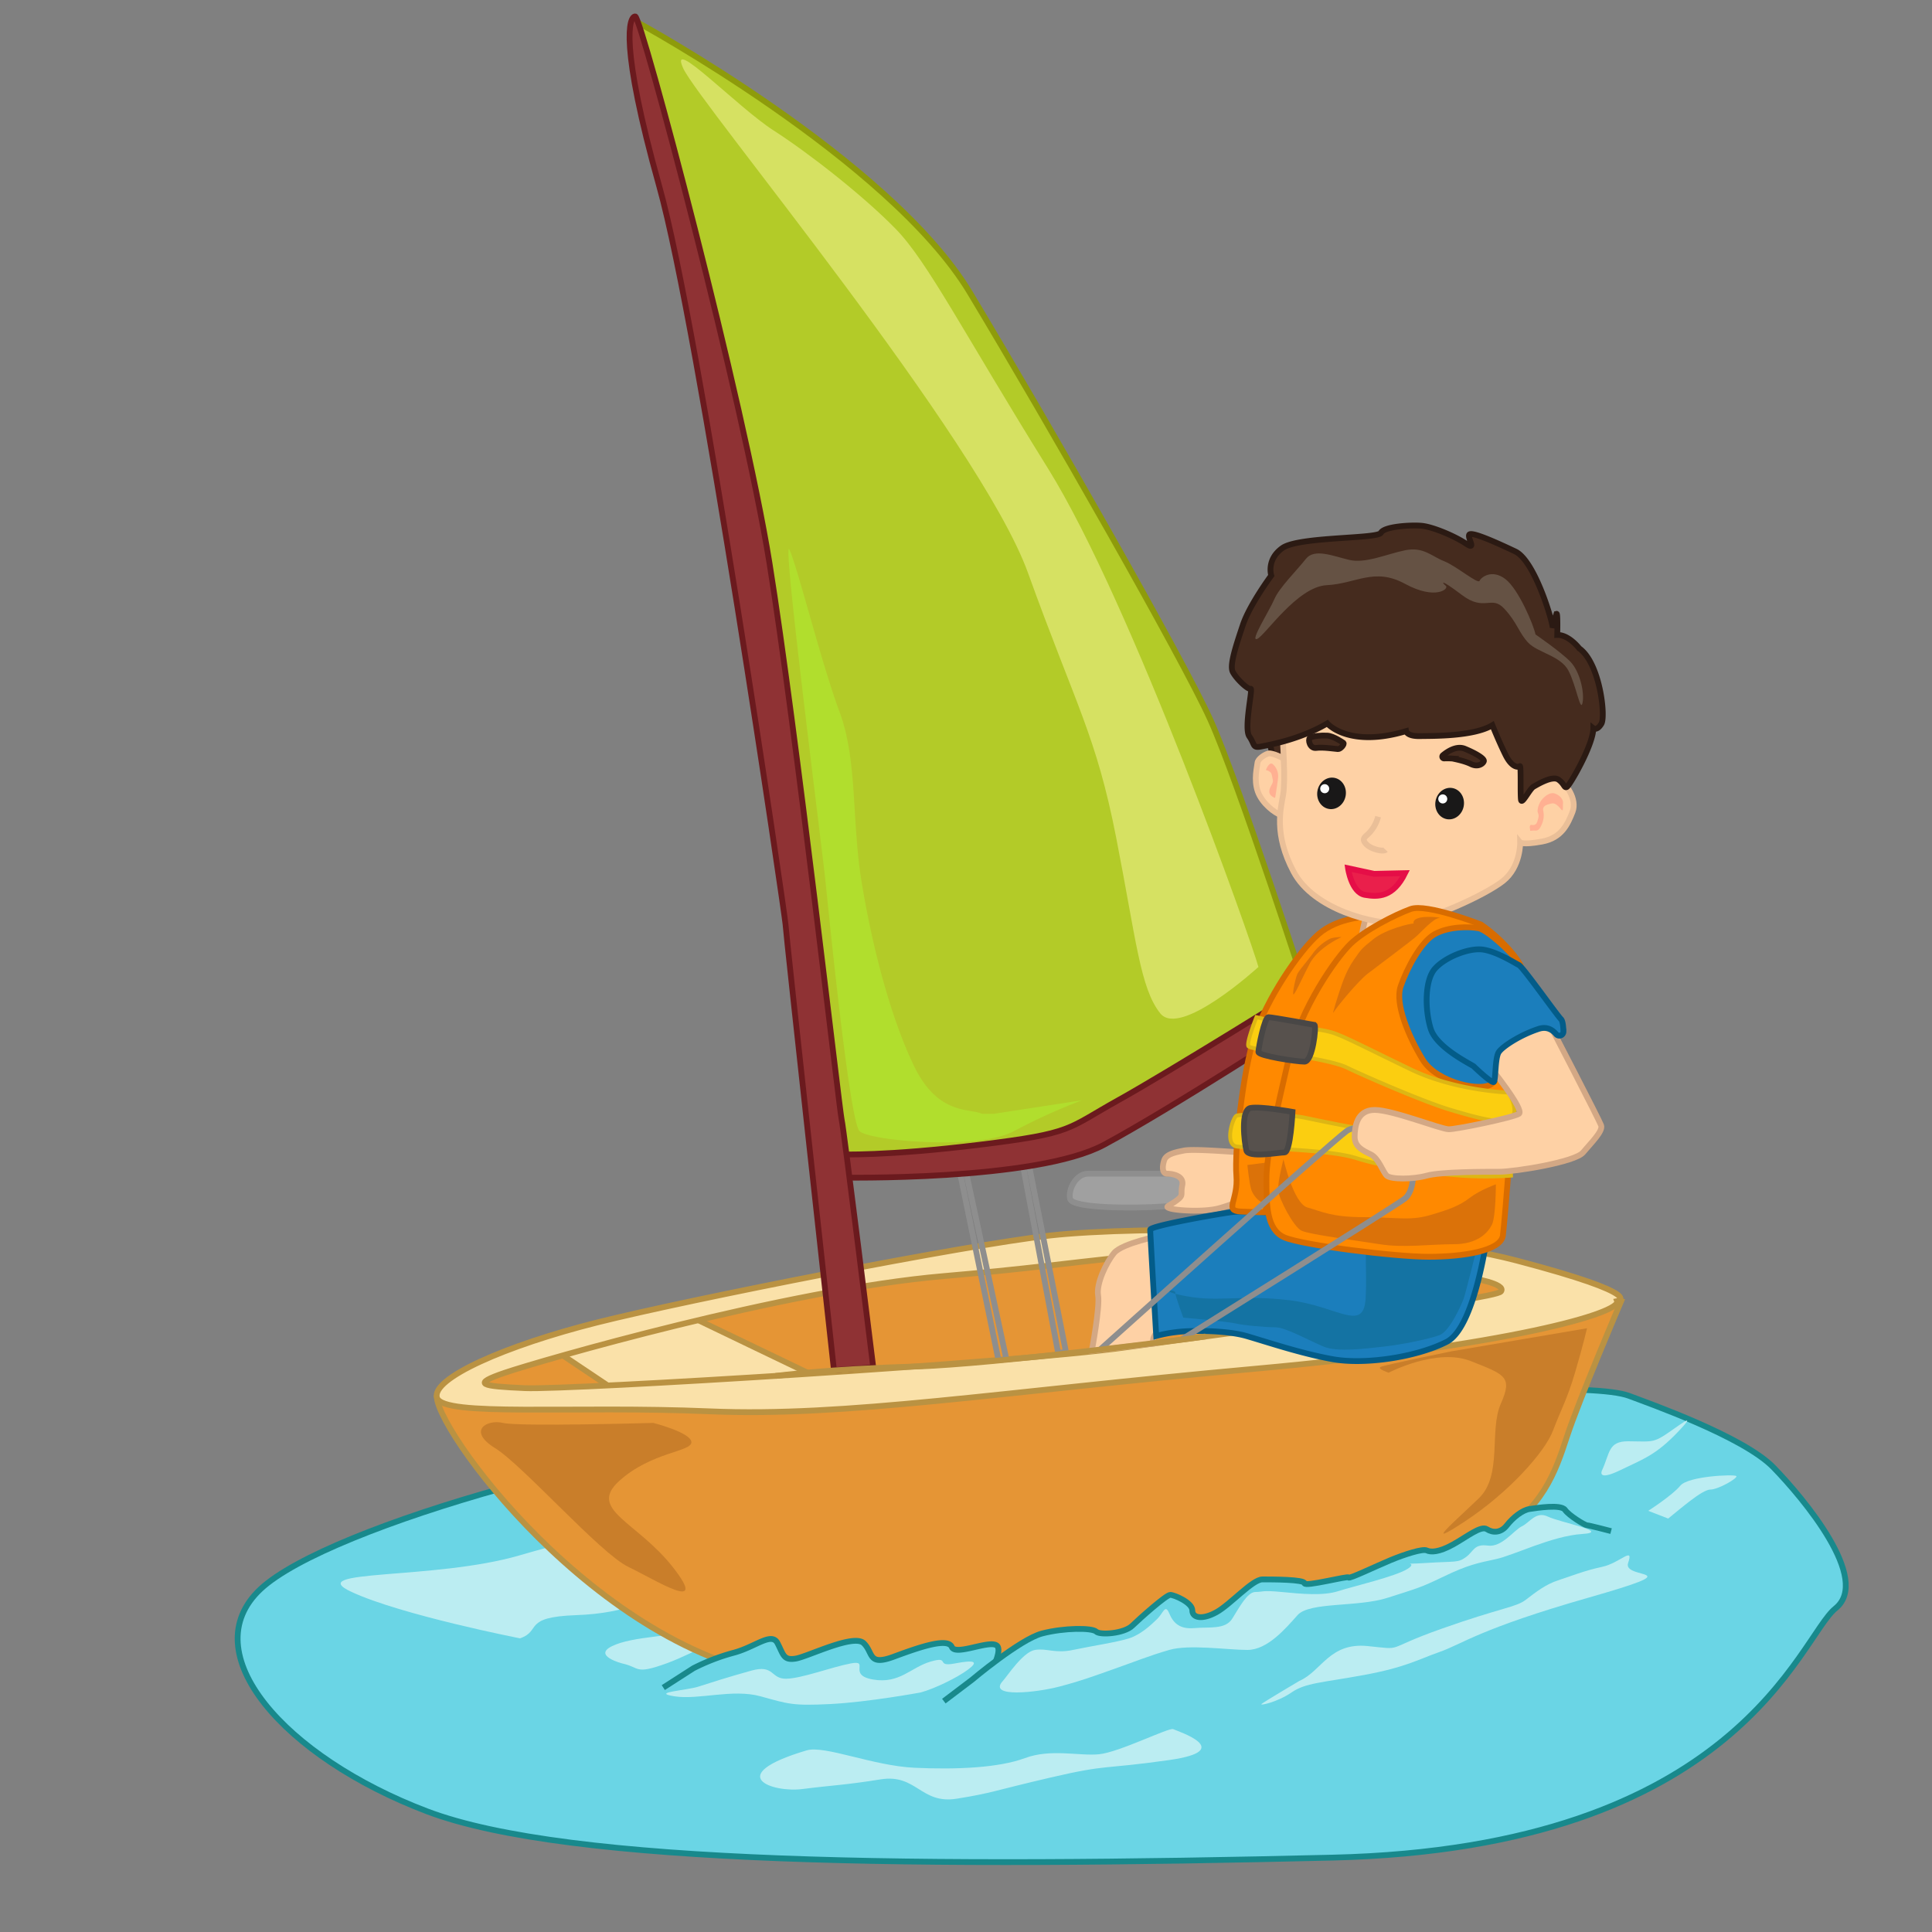 <svg xmlns="http://www.w3.org/2000/svg" viewBox="0 0 1000 1000"><rect x="0" y="0" width="1000" height="1000" fill="#808080" stroke="none"/><defs><style>.cls-1{fill:#6ad5e5;stroke:#18898c;}.cls-1,.cls-10,.cls-11,.cls-12,.cls-13,.cls-14,.cls-15,.cls-20,.cls-23,.cls-24,.cls-25,.cls-27,.cls-3,.cls-4,.cls-5,.cls-8,.cls-9{stroke-miterlimit:10;}.cls-1,.cls-10,.cls-11,.cls-12,.cls-13,.cls-14,.cls-15,.cls-20,.cls-23,.cls-25,.cls-27,.cls-3,.cls-4,.cls-5,.cls-8,.cls-9{stroke-width:3px;}.cls-2{fill:#bbedf2;}.cls-3{fill:#e59535;}.cls-27,.cls-3,.cls-4{stroke:#ba9242;}.cls-4{fill:#fae1a9;}.cls-5{fill:#b3cb28;stroke:#8e9b0b;}.cls-6{fill:#d6e162;}.cls-7{fill:#b1de2d;}.cls-8{fill:#a0a0a0;}.cls-10,.cls-8{stroke:#8e8e8e;}.cls-15,.cls-9{fill:#fed1a5;}.cls-9{stroke:#d3a885;}.cls-10,.cls-27{fill:none;}.cls-11{fill:#8f3234;stroke:#6b1a1e;}.cls-12,.cls-23{fill:#1b7ebc;}.cls-12{stroke:#035c89;}.cls-13{fill:#ff8900;}.cls-13,.cls-23{stroke:#d86c00;}.cls-14{fill:#452b1e;stroke:#2b1a13;}.cls-15{stroke:#eabf98;}.cls-16{fill:#ffb092;}.cls-17{fill:#655244;}.cls-18{fill:#191818;}.cls-19{fill:#fff;}.cls-20{fill:#ea1f4b;stroke:#e50e47;}.cls-21{fill:#1473a3;}.cls-22{fill:#db7209;}.cls-24{fill:#fbce10;stroke:#ddb614;stroke-width:2px;}.cls-25{fill:#57514d;stroke:#494746;}.cls-26{fill:#c97e2a;}</style></defs><title>sailing</title><g id="Layer_2" data-name="Layer 2"><path class="cls-1" d="M843.23,722.5c9.84,3.74,59.11,21,74.67,37s50.82,58,32.15,73-49.78,124-260.32,129-395.15,4-468.79-24-121.34-82-86.08-115,201.2-79,293.51-82S809,709.5,843.23,722.5Z"/><path class="cls-2" d="M269.17,848c11.41-4,1-11,29-12s36.3-9,59.12-12,66.37-5,50.82-8-66.34-8.86-93.84-10.93-.54-13.07-45.14-.07-113,7-87.12,19S269.17,848,269.17,848Z"/><path class="cls-2" d="M322.06,861c9.34,2,6.23,6,22.82,0s29-16,43.56-13,42.52-13,0-7-61.19,6-71.56,11S322.06,861,322.06,861Z"/><path class="cls-3" d="M839.08,673.5s-21.78,51-28,70-12.45,37-38.38,53-254.1,79-354.7,73-189.8-125-191.87-146l12.44-2,14.52-14,144.17-38,100.6-18,127.57-9,139,11Z"/><polygon class="cls-4" points="355.7 680.57 428.37 715.5 322.58 722.5 285.24 697.5 355.7 680.57"/><path class="cls-4" d="M309.1,684.5c47.71-12,189.8-40,234.39-45s173.21-5,241.66,13,51.85,21,51.85,21c2.08,6-55,23-187.72,35s-211.58,25-282.1,22-137.94,3-141-7S261.39,696.5,309.1,684.5Zm-37.34,34c22.82,1,253.06-13,310.11-21s191.87-25,195-29-14.52-7-20.74-8c0,0-43.56-10-104.75-12s-80.9,5-162.84,12-209.5,44-227.13,50S248.94,717.5,271.76,718.5Z"/><path class="cls-1" d="M508.23,873.5s10.37-16,8.3-21-21.78,5-23.86,0-16.59,0-30.07,5-10.38-2-15.56-7-29,7-35.26,8-6.23-2-9.34-8-11.41,2-22.82,5a106.94,106.94,0,0,0-20.74,8l-15.56,10"/><path class="cls-1" d="M833.89,792.5s-11.41-3-12.44-3-9.34-5-11.41-8-14.52-1-18.3-.45-8.67,4.45-11.78,8.45-7.26,4-10.37,2-10.37,4-17.63,8-11.41,4-13.48,3-11.41,2-18.67,5-21.78,10-21.78,9-22.82,5-22.82,3-16.59-2-21.78-2-16.59,13-23.85,17-12.45,3-12.45-1-9.33-8-11.41-8-15.56,12-19.7,16-16.6,5-18.67,3-16.6-2-28,1-36.3,24-36.3,24l-14.52,11"/><path class="cls-2" d="M519.12,870c2.18-2.36,10.37-15,16.59-16s10.38,2,19.71,0,22.82-4,29-6,11.41-7,14.52-10,4.15-8,6.22-3,5.41,8.39,13.08,7.7,15.94.9,19.58-4.9S645.65,824,649.8,824s3.11-1,13.48,0,21.51,2.11,29.43-.44S722.4,816,728.62,812s-6.22-2,9.34-3,16.59,0,20.74-3,4.15-7,11.41-6,13.48-8,17.63-10,7.26-8,13.48-5,33.19,8,17.63,9-35.26,11-44.59,13-14.52,3-27,9-13.48,6-29,11-40.45,2-46.67,9S656,854,645.65,854s-30.08-3-40.45,0-17.63,6-29,10-16.59,6-28,9S510.82,879,519.12,870Z"/><path class="cls-2" d="M476.6,876c7.26-2,18.71-7.57,24.39-11.78s3.61-5.22-6.76-3.22-2.08-4-12.45-1-16.06,11.66-29.81,9.33S450.67,859,440.3,861s-25.44,7.83-33.46,7.91-6-7.51-17.92-4.21S367.7,871,361.47,873s-24.89,3-12.44,5,30.08-4,44.6,0,16.59,5,36.3,4S476.6,876,476.6,876Z"/><path class="cls-2" d="M417.48,906c9.35-2.79,34.23,8,56,9s43.56,0,57-5,28-1,38.37-2,36.3-14,38.38-13,33.19,11-2.08,16-31.11,2-61.19,9-30.08,8-48.74,11-20.75-13-39.42-10-24.89,3-40.44,5S373.92,919,417.48,906Z"/><path class="cls-2" d="M672.62,870c11.41-5,15.55-20,35.26-18s7.26,2,38.37-9,38.38-11,43.56-15,10.38-8,16.6-10,13.48-5,22.82-7,16.59-11,13.48-2S878,811,822,827s-65.34,24-76.75,28-17.63,8-39.41,12-30.08,4-37.34,9-16.6,7-15.56,6S672.62,870,672.62,870Z"/><path class="cls-2" d="M829.23,761c4.14-9,3.11-15,13.48-15s12.44,1,18.67-3,18.67-14,7.26-2S851,755,838.56,761,829.23,761,829.23,761Z"/><path class="cls-2" d="M863.45,786c6.22-5,17.63-15,21.78-15s14.52-6,13.48-7-24.89,0-29,5-16.59,13-16.59,13Z"/></g><g id="Layer_3" data-name="Layer 3"><path class="cls-5" d="M329.84,11.48s130.68,71,172.17,140,109.93,189,124.45,221,51.62,146.66,51.62,146.66l-90,54.34-47.71,24-76.75,4H430.44l-53.93-377L334,40.5Z"/><path class="cls-6" d="M651.36,500.5c-3.12-12-65.34-188-108.9-258s-62.23-107-78.83-124-44.59-39-63.26-51-55-50-46.67-32,153.49,192,178.38,261,35.27,84,45.64,137,12.44,78,22.82,91S651.36,500.5,651.36,500.5Z"/><path class="cls-7" d="M508.23,576.5c-6.22-3-22.82,1-35.26-25s-21.78-63-27-95-2.07-63-11.41-88-21.78-75-25.93-84,16.6,152,18.67,172,12.45,124,17.63,129,61.2,10,79.86,0a299,299,0,0,1,35.27-16l-45.64,7Z"/><path class="cls-8" d="M623.35,607.5H563.2c-6.22,0-10.37,8-9.34,13s33.19,5,47.71,4,22.82,0,25.93-2S623.35,607.5,623.35,607.5Z"/><path class="cls-9" d="M643.06,596.5c-2.08,0-24.89-2-30.08-1s-9.33,2-10.37,5-1.22,7,1.47,7,8.9,1,7.86,6,1,5-3.11,8-6.22,3-3.11,4,16.6,2,24.89,0a84.41,84.41,0,0,0,15.56-6l-2.07-24Z"/><polygon class="cls-10" points="495.78 601.5 516.8 703.95 520.9 703.61 498.9 601.5 495.78 601.5"/><polygon class="cls-10" points="528.97 600.5 547.69 700.26 551.75 699.87 532.08 600.5 528.97 600.5"/><path class="cls-11" d="M434.59,609.5s101.64,2,136.91-17,104.75-64,112-69-7.26-13-7.26-13-70.53,44-97.49,59-22.82,17-71.57,23-72.6,5-72.6,5Z"/><path class="cls-9" d="M601.57,639.5c-1,0-20.74,4-24.89,9s-9.33,16-8.3,22-3.26,28.62-3.26,28.62L597,695.41s-1.69-3.91,4.53-7.91S601.57,639.5,601.57,639.5Z"/><path class="cls-12" d="M770.63,633.5s-6.23,53-21.78,61-42.53,12-59.12,9-34.23-9-44.6-12-29-3-36.3-2a69.19,69.19,0,0,0-10.37,2s-3.11-53-3.11-55,34.23-8,41.49-9,17.63,0,17.63,0,30.07,3,37.33,4S770.63,633.5,770.63,633.5Z"/><path class="cls-13" d="M708.4,474.5s-15.56,0-25.93,9-27,34-33.19,53-10.37,59-9.33,72-6.68,18.17,2.36,18.59,12.16.41,12.16.41l34.22-79,25.93-43,9.34-26Z"/><path class="cls-9" d="M728.1,475.5s-21.91,7.14-22.88,8.07,3.18-15.07,4.22-17.07,35.26-5,35.26-5l-6.22,15Z"/><path class="cls-14" d="M656.55,382l5,20.45s7.18-6.77,6.62-8.15-3.12-19-3.12-19Z"/><path class="cls-15" d="M664.49,392.62s-5.89-3.12-7.92-2.61-5.54,2.89-5.7,4.88-2,8.53.15,14.72,9,11.42,12.28,12.35S664.49,392.62,664.49,392.62Z"/><path class="cls-16" d="M660,413s-3.25-.93-3-3.59,2.29-3.82,1.79-5.87-.39-3.37-1.66-4.14a5,5,0,0,0-1.92-.82s1.69-4.55,3.56-3.06a8.21,8.21,0,0,1,2.76,6.91C661.33,405.1,660,413,660,413Z"/><path class="cls-15" d="M786.84,436s.31,12.72-8.89,20-38.81,20.91-52.8,21.78-45.2-7-55.57-26.56-6.67-32.62-5.43-39.87.09-26.06-.88-38.83,6.84-27.52,40.55-26.12,73.07,6.6,83.8,13.48,5.51,47.23,5.51,47.23,9.7-5.23,13.54-3.58,9.8,10.15,7.29,16.63-5.72,13.57-15.82,15.43S786.84,436,786.84,436Z"/><path class="cls-16" d="M792.19,427.07c.51-.43,2.58.88,3.46-1.72s.92-3.27.37-4.65.37-4.65,1.85-6.53,4.32-4.33,6.9-3.45,4.4,3,4.24,5,.29,4.7-.92,3.27-3-3.59-5.06-3.09-4.72,1-4.27,3.67a11.41,11.41,0,0,1-.53,6.64c-.82,1.94-1.64,3.87-3.61,3.71s-2.69.45-2.64-.21S791.48,427.68,792.19,427.07Z"/><path class="cls-14" d="M803.66,325.09c.21-2.66-9.16-34.83-19.38-39.67s-23-10.55-23.84-8.61,4,8.34-1.69,4.54-17.21-8.75-23.14-9.23-19.26.44-20.84,3.65-42.59,1.9-51,7.89S658,297.9,658,297.9,646.81,313,643.32,323.44s-7,20.82-5.26,24.3,7.88,9.33,9.25,8.77-3.62,20.42-.65,24.67,1.5,6.14,6.22,5.19,20.19-3.71,34.11-11.94c0,0,10.9,12.92,40.79,4,0,0,.45,2.71,7.09,2.58s27.83.25,37.58-5.64c0,0,3.32,8.29,6.74,15.25s6.77,6.56,7.48,5.95.15,14.72.6,17.43,4.43-5.66,6.51-6.83,9.76-5.89,12.89-3.63,2.9,4.47,4.31,3.81,13.7-21.73,13.73-30.41c0,0,1.87,1.49,4.17-2.34s-.8-31.47-11.47-39c0,0-5.4-7.12-11.38-6.94,0,0,.35-12.67-.47-10.73A59.38,59.38,0,0,0,803.66,325.09Z"/><path class="cls-17" d="M794.77,328.38c-.94-4.76-8.73-23.43-15.61-28.67s-12.52-1-13.33.92-12-7.65-18.42-10.18-10.67-7.55-20.1-5.64-20.46,7-28.92,5-18.07-6.15-22.5-.49-13.79,14.92-16.25,20.73-13,22.33-8.94,20.66,20.73-27.05,36-27.82,24.62-9.36,40.5-.72,23,2.54,21.14,1.05-3.64-4.31,8.25,4.68,15.25-.1,22,7.13,7.61,12.64,12.51,17.72,16.7,6.7,20.73,14.38,6.21,21.89,7.29,16.63-1.36-16.15-6.26-21.23S794.77,328.38,794.77,328.38Z"/><path class="cls-14" d="M747.48,392.56a.94.94,0,0,1-.62-1.66c2.52-2.07,7.16-5.07,11.35-3.33,6.15,2.55,10.2,5.16,9.82,6.44s-3,3.25-6.64,1.47-8.87-2.67-9.5-2.86A38.17,38.17,0,0,0,747.48,392.56Z"/><path class="cls-14" d="M695.38,384.54s-5.1-3.61-8.4-3.79-7.89.24-9,1.19,0,5.67,3.34,5.18,9.9.53,11.22.6S696,385.24,695.38,384.54Z"/><ellipse class="cls-18" cx="750.32" cy="415.94" rx="8.18" ry="7.41" transform="translate(209.72 1082.07) rotate(-79.94)"/><ellipse class="cls-19" cx="746.82" cy="413.54" rx="2.35" ry="2.33" transform="translate(331.8 1159.55) rotate(-89.89)"/><ellipse class="cls-18" cx="689.2" cy="410.63" rx="8.18" ry="7.41" transform="translate(164.5 1017.52) rotate(-79.94)"/><ellipse class="cls-19" cx="685.7" cy="408.24" rx="2.35" ry="2.33" transform="translate(276.11 1093.14) rotate(-89.89)"/><path class="cls-15" d="M713.3,422.71a19.45,19.45,0,0,1-4.55,8.36c-2,2.17-4.3,2.88-1.7,5.75s9.12,4.14,10.13,3.05"/><path class="cls-20" d="M697.74,449.39s1.77,12.58,8.73,13.79,14.65,1.19,20.77-11.24l-16,.36Z"/><path class="cls-21" d="M764.92,644s-6.22,25-7.26,28-7.26,17-12.44,19-19.71,5-29,6-23.86,3-31.12,0-19.7-10-24.89-10-16.59-1-20.74-2-27-3-27-3-4.15-11-4.15-13-10.37-1,6.23,2,28-1,52.89,2,38.38,17,39.41-1-2.07-32,4.15-33S764.92,644,764.92,644Z"/><path class="cls-22" d="M645.65,603s1,10,2.08,13,4.43,6.89,6.88,6.44,9.07,0,9.07,0L661.21,601Z"/><path class="cls-13" d="M766.48,478.5s-28-11-36.3-8-23.86,11-31.12,18-25.92,33-32.15,60-11.41,49-11.41,62,0,26,9.34,30,57,10,74.67,10,37.34-3,38.38-11,6.22-72,5.18-83,5.19-52,4.15-56S776.85,485.5,766.48,478.5Z"/><path class="cls-22" d="M774.26,613s0,17-2.08,21-7.26,10-19.7,10-25.93,2-38.38,0-36.3-5-40.45-7S662,620.52,661.59,616.26,664.32,600,664.32,600s5.19,23,12.45,25,12.44,5,29,5,23.85,2,34.22-1,15.56-5,20.74-9S774.26,613,774.26,613Z"/><path class="cls-23" d="M772.7,560.5c-4.83,5.32-29,0-36.3-12s-14.52-29-11.41-38,10.37-23,17.63-27,17.64-4,22.82-3,21.78,17,21.78,20S787.22,544.5,772.7,560.5Z"/><path class="cls-24" d="M781,565.5c-1,0-28-1-50.82-12s-34.23-17-40.45-19a51,51,0,0,0-13.48-2l-25.93-6s-5.19,13-4.15,15,40.45,6,50.82,11,40.45,18,53.93,22,28,8.12,31.64,4.06S781,565.5,781,565.5Z"/><path class="cls-24" d="M781.65,593.4c-5.84.1-35.91-3.9-54.58-5.9s-41.61-6.87-51.4-8.93S642,576.5,640,577.5s-6.23,14.8,0,15.9,46.67,1.1,62.23,6.1,40.44,8,53.93,9a190.31,190.31,0,0,0,25.93,0Z"/><path class="cls-25" d="M680.4,530.5c1,1-1,19-5.19,19s-23.85-3-23.85-5,3.11-18,5.18-18S680.4,530.5,680.4,530.5Z"/><path class="cls-25" d="M669,575.5s-1,21-4.15,21-18.67,3-19.71-1-3.11-21,2.08-22S669,575.5,669,575.5Z"/><path class="cls-10" d="M611.36,693.46s110.52-69,115.71-73,6.22-18,0-23-21.78-18-30.08-12S568.73,699.12,568.73,699.12"/><path class="cls-9" d="M801.74,529.5s25.93,50,27,53-5.19,9-9.34,14-35.26,10-43.56,10-30.07,0-37.33,2-18.67,2-20.75,0-4.15-9-8.29-11-8.3-4-8.3-9,1-14,10.37-14,34.23,10,38.37,10,33.19-6,36.3-8-15.55-25-15.55-25l-2.08-20Z"/><path class="cls-12" d="M762.85,552c-1-1-19.19-9.5-22.3-19.5s-3.11-25,2.07-31,17.64-11,24.9-10,16.59,7,18.66,8,19.71,26,21.78,28c.86.83,1.19,3.54,1.28,6.43a2.13,2.13,0,0,1-3.8,1.32c-2-2.34-4.84-4-8.88-2.75-9.34,3-18.67,9-20.75,12s-1.55,14.5-2.59,15.5S762.85,552,762.85,552Z"/><path class="cls-11" d="M431.66,709.21S406.59,481.5,406.59,478.5s-44.6-308-65.34-382-15.56-88-12.45-88,56,199,69.49,283,36.3,284,37.34,288S452,707.82,452,707.82Z"/><path class="cls-26" d="M338.14,736.5s-69.49,2-77.79,0-18.67,4-4.15,13,54.45,54.5,69,61.5,42,24.5,23.34.5-44.6-30-28-45,37.33-15,37.33-20S338.14,736.5,338.14,736.5Z"/><path class="cls-26" d="M718.77,710.5s24.89-13,42.52-6,21.78,8,15.56,22,1,37-11.41,49-30.08,27-7.26,12,41.49-36,45.64-47,7.26-16,11.4-30,6.23-23,6.23-23l-70.53,12s-34.22,7-36.3,8S718.77,710.5,718.77,710.5Z"/><path class="cls-27" d="M624,691.76s-108.33,14.45-151.48,15.6-71.11,4.82-71.11,4.82"/><path class="cls-22" d="M731.73,478c-2.07,0-14.52,3-20.74,8s-6.22,5-10.37,11-6.22,13-7.26,16-4.15,13-3.11,11,12.44-16,17.63-20,9.33-7,14.52-11,9.33-7,11.41-9,8.3-8.61,10.89-8.8-5.71-1.2-9.85-.2S731.73,478,731.73,478Z"/><path class="cls-22" d="M694.4,485c-2.08,1-12.45,6-16.6,14s-6.78,14.09-8.06,15.55.8-8.55,1.84-10.55,6.22-8,8.3-11a25.77,25.77,0,0,1,8.29-7C690.25,485,694.4,485,694.4,485Z"/></g></svg>